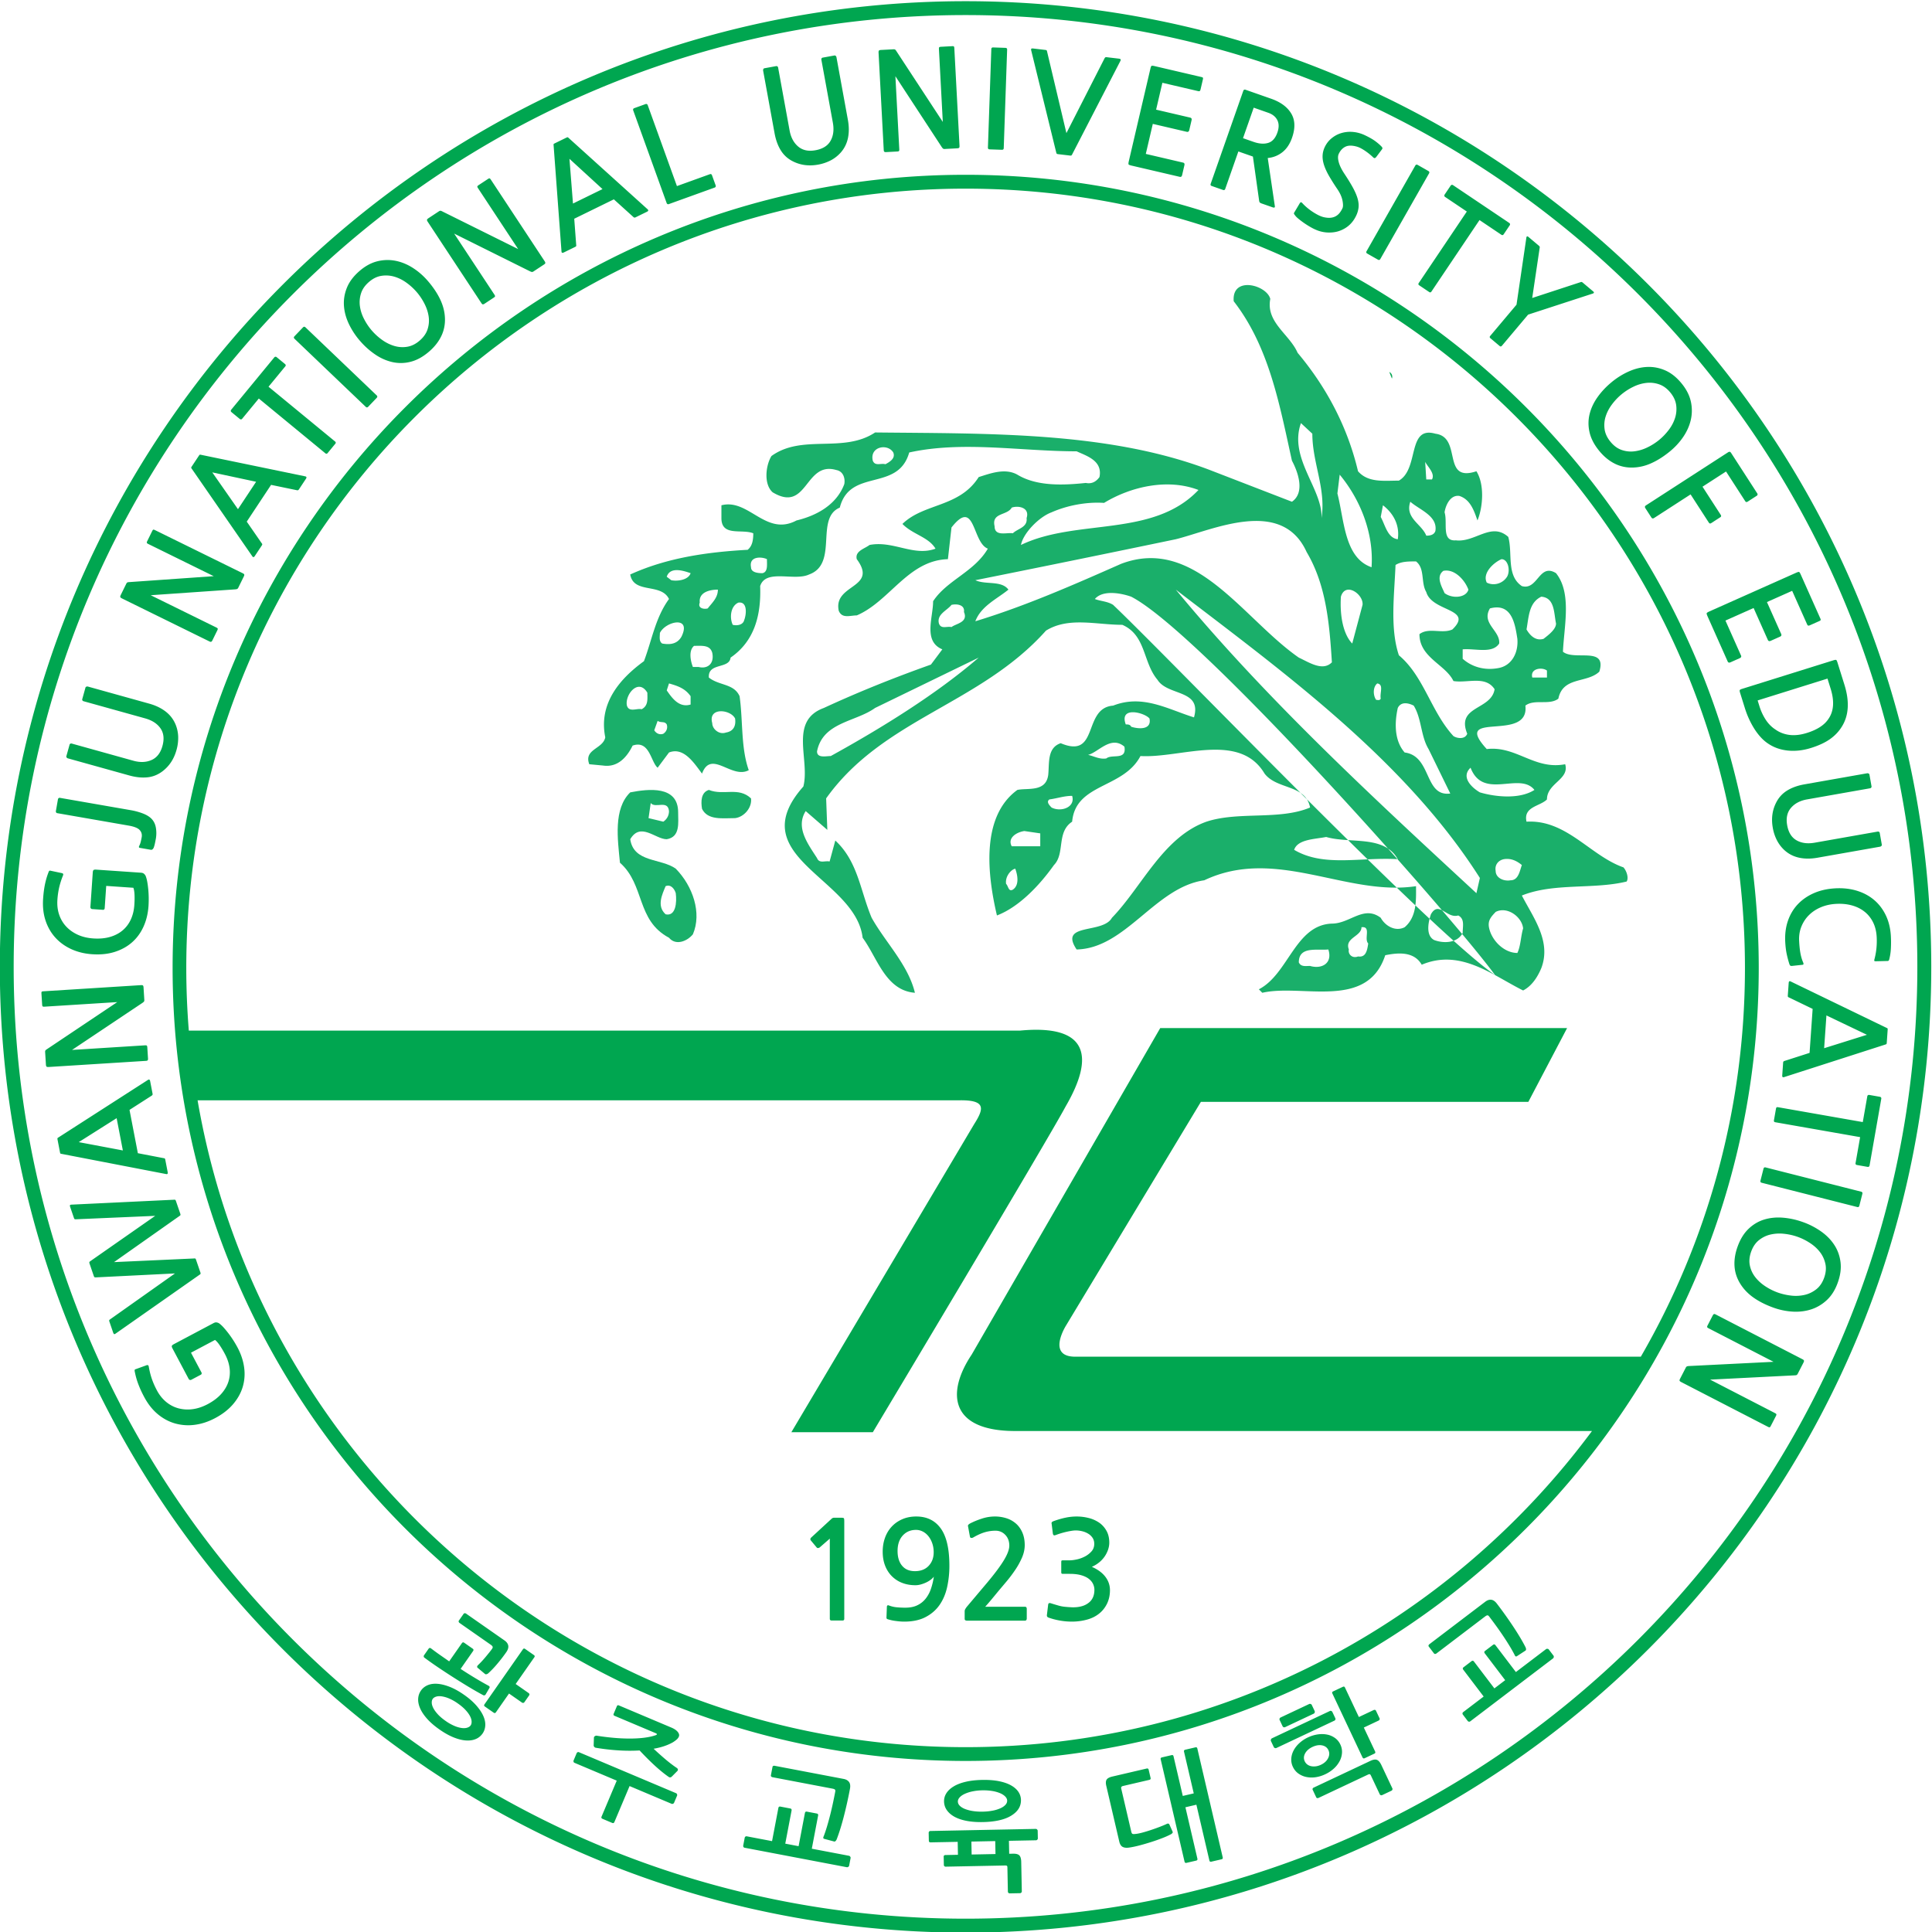 <svg xmlns="http://www.w3.org/2000/svg" xml:space="preserve" width="450" height="450" viewBox="0 0 450 450"><defs><clipPath id="a" clipPathUnits="userSpaceOnUse"><path d="M0 841.89h595.28V0H0Z"/></clipPath></defs><g clip-path="url(#a)" style="stroke-width:1.021" transform="matrix(1.208 0 0 -1.41 -134.655 906.141)"><g style="stroke-width:1.021"><path d="M0 0c.471-.204.682-.676.504-1.091M-55.924-205.09c-.66-.462-1.455-.801-2.385-1.017-.931-.215-1.9-.325-2.908-.325-.748 0-1.5.057-2.258.168-.755.112-1.455.266-2.097.459-.176.043-.297.1-.366.167-.07.068-.097.168-.08.302l.237 1.676c.015.134.068.223.156.267.086.045.252.031.494-.044.453-.12.904-.235 1.358-.346a7.807 7.807 0 0 1 1.382-.212c.364-.03.739-.053 1.121-.067.383-.016.76-.004 1.135.033.373.037.731.104 1.069.201.339.098.656.234.953.414.834.491 1.252 1.236 1.252 2.234 0 .343-.092.674-.274.994-.183.321-.467.604-.847.85-.383.245-.875.439-1.475.58-.6.142-1.316.213-2.152.213h-1.303c-.141 0-.231.019-.276.056-.042.037-.064.115-.064.235v1.653c0 .134.022.216.064.245.045.03.135.045.276.045h1.25c.383 0 .844.048 1.383.145.539.098 1.06.258 1.566.48a4.47 4.47 0 0 1 1.291.85c.356.342.533.76.533 1.252 0 .387-.113.722-.338 1.005a2.543 2.543 0 0 1-.875.692c-.355.18-.742.31-1.16.392a6.106 6.106 0 0 1-1.174.123c-.244 0-.525-.023-.847-.067a18.086 18.086 0 0 1-2.959-.67c-.209-.076-.358-.094-.444-.057-.087.037-.148.123-.183.258l-.235 1.631a.246.246 0 0 0 .026.246c.053.074.174.14.365.2.766.238 1.514.425 2.242.559.733.134 1.463.202 2.192.202.783 0 1.552-.083 2.308-.246a6.778 6.778 0 0 0 2.008-.76 4.29 4.29 0 0 0 1.422-1.341c.365-.552.549-1.207.549-1.967 0-.401-.084-.804-.248-1.206a4.483 4.483 0 0 0-.692-1.141 5.05 5.05 0 0 0-1.068-.959 6.246 6.246 0 0 0-1.357-.694c1.148-.431 2.017-.979 2.607-1.641.592-.664.889-1.405.889-2.224 0-.79-.18-1.513-.535-2.167a4.88 4.88 0 0 0-1.528-1.676m-25.455-1.185c-.331 0-.496.096-.496.289v1.267c0 .119.039.239.117.357.079.118.17.237.274.355l3.964 4.026c1.444 1.475 2.513 2.706 3.209 3.69.695.984 1.043 1.789 1.043 2.414 0 .717-.257 1.307-.769 1.769-.514.462-1.143.693-1.892.693a8.385 8.385 0 0 1-2.073-.257c-.67-.172-1.395-.451-2.178-.838a.766.766 0 0 0-.418-.1c-.138.006-.225.078-.26.212l-.365 1.698c-.035.074-.026.149.026.223.052.075.166.157.339.247.661.296 1.417.566 2.269.804a9.252 9.252 0 0 0 2.504.358 8.44 8.44 0 0 0 2.31-.302 5.386 5.386 0 0 0 1.824-.893 4.192 4.192 0 0 0 1.213-1.484c.297-.596.443-1.28.443-2.054 0-.67-.174-1.352-.519-2.046a12.11 12.11 0 0 0-1.307-2.034 23.13 23.13 0 0 0-1.668-1.9 482.072 482.072 0 0 0-1.617-1.644 190.38 190.38 0 0 0-1.214-1.262c-.425-.44-.856-.869-1.29-1.287h7.642c.243 0 .366-.119.366-.356v-1.565c0-.252-.123-.38-.366-.38zm-9.886 14.994c-1.043 0-1.895-.313-2.556-.938-.661-.627-.991-1.475-.991-2.549 0-1.027.291-1.838.874-2.435.582-.596 1.404-.893 2.465-.893 1.13 0 2.017.293 2.66.883.644.587.965 1.336.965 2.245 0 .506-.087.984-.261 1.431a3.758 3.758 0 0 1-.717 1.172 3.342 3.342 0 0 1-1.082.793 3.194 3.194 0 0 1-1.357.291m-2.269-15.151c-.504 0-1.065.038-1.682.113a9.616 9.616 0 0 0-1.526.29c-.157.045-.226.142-.209.291l.078 1.787c.035.209.174.268.418.18a6.238 6.238 0 0 1 1.448-.291 19.298 19.298 0 0 1 1.682-.068c.904 0 1.674.13 2.308.392.635.259 1.17.621 1.604 1.084a5.172 5.172 0 0 1 1.031 1.631c.251.625.439 1.295.561 2.01a2.947 2.947 0 0 0-.639-.524 5.12 5.12 0 0 0-.888-.447 7.106 7.106 0 0 0-1.004-.313 4.427 4.427 0 0 0-1.017-.123c-.939 0-1.796.131-2.569.391a5.838 5.838 0 0 0-1.996 1.117 4.99 4.99 0 0 0-1.291 1.744c-.304.677-.456 1.439-.456 2.289 0 .818.147 1.583.443 2.291a5.234 5.234 0 0 0 1.292 1.844c.564.52 1.247.93 2.048 1.228.799.298 1.695.448 2.686.448 2.051 0 3.629-.661 4.733-1.979 1.104-1.318 1.657-3.37 1.657-6.156a14 14 0 0 0-.443-3.564c-.297-1.124-.788-2.104-1.474-2.938-.687-.834-1.587-1.497-2.7-1.988-1.113-.493-2.478-.739-4.095-.739m-13.98.18c-.244 0-.365.097-.365.291v13.238l-1.931-1.44a.656.656 0 0 0-.299-.112c-.113-.015-.205.007-.274.066l-1.174 1.207a.268.268 0 0 0-.065.213c.008.082.056.16.143.234l3.991 3.151a.59.59 0 0 0 .183.09.697.697 0 0 0 .208.044h1.382c.296 0 .474-.027.535-.078.061-.052.091-.228.091-.525v-16.088c0-.194-.113-.291-.339-.291zm121.828-7.719 1.543 1.006c.172.112.33.09.473-.07l3.93-4.428 2.082 1.358-3.93 4.427c-.142.159-.127.295.047.408l1.543 1.005c.174.114.332.091.473-.069l3.931-4.428 5.821 3.791c.06.041.15.057.265.048.113-.009.195-.039.242-.093l.934-1.05c.047-.054.061-.129.039-.227-.021-.098-.062-.166-.125-.206l-15.971-10.405a.347.347 0 0 0-.275-.054.39.39 0 0 0-.215.111l-.933 1.051a.274.274 0 0 0-.075.216c.008.08.055.148.143.205l3.939 2.567-3.929 4.428c-.143.159-.125.296.048.409m6.434 10.502a69.81 69.81 0 0 0 3.33-4.014c.947-1.244 1.684-2.315 2.207-3.214a.772.772 0 0 0 .084-.31c.006-.104-.045-.184-.154-.238l-1.61-.898c-.109-.054-.195-.06-.261-.019a.493.493 0 0 0-.174.213c-.264.449-.594.953-.994 1.515-.399.56-.822 1.125-1.272 1.698-.449.57-.904 1.129-1.367 1.673a113.02 113.02 0 0 1-1.275 1.469c-.133.149-.254.215-.369.199-.114-.015-.256-.079-.43-.192l-9.389-6.116a.453.453 0 0 0-.236-.067c-.096-.002-.166.023-.213.076l-1.018 1.146c-.056.065-.07.132-.035.204.033.073.08.129.143.17l10.785 7.026c.396.257.783.367 1.16.328.377-.039.74-.256 1.088-.649m-22.625-19.148a.34.34 0 0 0-.184-.162l-2.851-1.153 2.172-3.945c.092-.169.047-.291-.137-.364L-4.758-229c-.181-.074-.324-.021-.424.16l-5.795 10.534c-.086.158-.039.273.145.347l1.881.759c.183.074.318.032.404-.124l2.68-4.869 2.851 1.151c.084.034.17.043.258.026.086-.016.145-.054.178-.115l.707-1.285c.033-.061.033-.128-.004-.201m2.471-11.578a.317.317 0 0 0-.178-.172l-1.797-.725a.382.382 0 0 0-.265-.009c-.094.03-.157.074-.19.134l-1.713 3.113c-.072.133-.15.206-.234.215-.084.012-.196-.011-.336-.069l-9.551-3.856a.412.412 0 0 0-.236-.018c-.086.017-.147.056-.18.115l-.687 1.25a.195.195 0 0 0 .002.21.318.318 0 0 0 .166.145l10.964 4.427c.536.216.959.269 1.27.159.31-.111.592-.396.844-.854l2.121-3.856c.033-.059.033-.129 0-.209m-15.414 7.06c-.662-.268-1.133-.625-1.414-1.069-.28-.445-.305-.879-.073-1.301.12-.218.286-.393.498-.529.213-.136.457-.228.735-.278.277-.051.578-.059.904-.024.324.035.649.119.973.25.662.267 1.127.633 1.398 1.096.27.463.289.906.057 1.328-.233.422-.635.683-1.207.785-.572.1-1.196.014-1.871-.258m-.868 1.574a7.506 7.506 0 0 0 1.92.499 6.088 6.088 0 0 0 1.803-.036 4.273 4.273 0 0 0 1.494-.558c.444-.272.787-.63 1.032-1.076a2.45 2.45 0 0 0 .318-1.376 3.02 3.02 0 0 0-.451-1.366 4.66 4.66 0 0 0-1.108-1.221 6.711 6.711 0 0 0-1.683-.956 7.23 7.23 0 0 0-1.899-.491 5.93 5.93 0 0 0-1.785.054 4.393 4.393 0 0 0-1.506.575c-.443.278-.789.64-1.035 1.087a2.386 2.386 0 0 0-.312 1.365c.035.465.185.913.449 1.344.262.43.629.833 1.103 1.209a6.68 6.68 0 0 0 1.66.947m1.309 4.123c-.027-.091-.098-.162-.209-.207l-5.516-2.226a.46.46 0 0 0-.24-.008.316.316 0 0 0-.236.17l-.566 1.031a.226.226 0 0 0 .005.246.395.395 0 0 0 .161.155l5.515 2.226a.45.45 0 0 0 .303.012c.103-.032.176-.084.215-.156l.549-.996a.316.316 0 0 0 .019-.247m3.981-1.18a.312.312 0 0 0-.178-.171l-11.197-4.522a.412.412 0 0 0-.284-.003c-.103.032-.175.084-.214.156l-.559 1.014c-.031.06-.027.139.012.238a.352.352 0 0 0 .189.197l11.178 4.513a.368.368 0 0 0 .271-.001.357.357 0 0 0 .203-.16l.569-1.033a.254.254 0 0 0 .01-.228m-29.186-5.29c-.045.168.039.274.25.316l1.957.391c.195.039.318-.026.363-.194l4.897-17.988c.045-.168-.031-.272-.227-.311l-1.98-.396c-.197-.039-.319.026-.365.194l-2.508 9.218-2.116-.423 2.307-8.477c.049-.182-.023-.293-.221-.332l-1.865-.371c-.213-.043-.344.026-.392.209l-4.598 16.895c-.047.169.035.275.248.318l1.865.372c.198.04.321-.026.365-.195l1.784-6.547 2.115.422zm-2.238-13.453a1.275 1.275 0 0 0-.219-.167 16.647 16.647 0 0 0-1.703-.659 40.27 40.27 0 0 0-2.106-.636 51.41 51.41 0 0 0-2.211-.556c-.738-.168-1.4-.289-1.988-.365-.553-.083-.996-.055-1.33.084-.334.139-.56.435-.685.89l-2.508 9.217c-.123.455-.1.795.07 1.022.17.224.543.395 1.119.51l6.598 1.318c.211.043.344-.027.392-.209l.366-1.345c.047-.169-.037-.274-.248-.317l-5.075-1.012c-.287-.059-.402-.197-.341-.418l1.935-7.113c.057-.208.135-.333.235-.375.099-.041.296-.047.591-.015.328.025.75.095 1.262.21.512.116 1.053.256 1.625.418a46.16 46.16 0 0 1 1.684.511c.55.179 1.027.348 1.431.512.1.046.198.067.297.059.098-.008.176-.06.235-.159l.595-1.134c.063-.111.055-.202-.021-.271m-38.709-3.544 4.6.078-.049 2.14-4.6-.079zm2.067 10.602a11.818 11.818 0 0 1-1.89-.172 7.902 7.902 0 0 1-1.496-.406c-.424-.168-.754-.363-.991-.588-.236-.223-.352-.455-.347-.695.008-.254.132-.486.38-.694.246-.21.584-.387 1.016-.534a8.341 8.341 0 0 1 1.516-.335 12.955 12.955 0 0 1 1.893-.097c.67.012 1.297.065 1.878.162a7.629 7.629 0 0 1 1.497.387c.418.16.744.348.981.566.236.218.351.453.345.707-.006.24-.131.468-.379.684-.246.214-.581.4-1.005.552a7.613 7.613 0 0 1-1.514.356c-.588.083-1.215.119-1.884.107m7.443-1.594c.025-1.054-.598-1.915-1.868-2.583-1.268-.67-3.087-1.024-5.453-1.065-1.184-.019-2.238.046-3.158.197-.923.151-1.703.378-2.341.68-.638.303-1.129.668-1.474 1.097a2.295 2.295 0 0 0-.536 1.422c-.011.506.145.972.471 1.399.325.425.799.797 1.422 1.114.624.318 1.392.568 2.308.75.914.183 1.962.283 3.147.304 1.181.02 2.234-.046 3.158-.196.921-.152 1.702-.375 2.339-.671.639-.297 1.125-.652 1.463-1.066.336-.415.51-.876.522-1.382m.064-15.3a.345.345 0 0 0-.221-.094l-2.009-.034a.361.361 0 0 0-.246.086c-.072.059-.109.122-.11.188l-.094 4.022c-.003.133-.035.219-.099.258-.063.039-.181.057-.351.054l-11.466-.195a.362.362 0 0 0-.225.076c-.071.052-.108.111-.109.178l-.033 1.421a.193.193 0 0 0 .101.181.438.438 0 0 0 .22.064l2.429.042-.05 2.139-5.23-.087c-.218-.004-.33.093-.334.294l-.03 1.281a.282.282 0 0 0 .089.212c.06.059.138.091.231.093l20.342.346a.353.353 0 0 0 .234-.096c.08-.065.121-.131.121-.198l.031-1.28c.002-.08-.037-.15-.113-.213a.38.38 0 0 0-.23-.094l-5.232-.089.05-2.14.746.012c.592.01 1-.085 1.223-.289.222-.203.34-.558.351-1.064l.114-4.882c.002-.067-.032-.132-.1-.192m-33.037 17.135a60.8 60.8 0 0 0-1.258-4.807c-.446-1.435-.884-2.619-1.313-3.555a.928.928 0 0 0-.212-.26.323.323 0 0 0-.311-.061l-1.856.425c-.119.033-.183.084-.192.153a.438.438 0 0 0 .069.253c.214.469.431 1.017.65 1.646.22.629.428 1.279.624 1.946.195.668.374 1.332.537 1.99.162.659.303 1.258.422 1.795.041.183.017.306-.072.369-.09.062-.242.11-.456.145l-11.587 1.89a.413.413 0 0 0-.214.106c-.066.058-.092.12-.078.186l.315 1.415c.017.079.068.131.154.158a.499.499 0 0 0 .242.022l13.309-2.17c.49-.08.843-.254 1.061-.52.218-.266.274-.642.166-1.126m-13.419-2.925 1.905-.312c.214-.034.3-.15.256-.347l-1.215-5.463 2.571-.42 1.214 5.465c.044.196.172.277.387.242l1.904-.311c.214-.034.299-.15.256-.346l-1.215-5.466 7.182-1.17a.391.391 0 0 0 .22-.138c.069-.079.096-.152.082-.218l-.288-1.297c-.015-.066-.072-.125-.17-.175a.425.425 0 0 0-.263-.061l-19.71 3.216c-.108.017-.184.063-.231.14a.276.276 0 0 0-.048.211l.288 1.296c.018.08.063.143.138.192.074.05.165.065.272.048l4.864-.793 1.215 5.465c.044.196.173.277.386.242m-35.566 9.714a.528.528 0 0 0-.327.16c-.076.086-.11.17-.102.255l.05 1.285c.007.084.068.155.182.216a.64.64 0 0 0 .298.087 52.39 52.39 0 0 1 3.297-.355 40.546 40.546 0 0 1 3.108-.125c.98 0 1.884.043 2.712.127.827.085 1.545.213 2.154.384.212.053.342.111.39.174.047.062-.051.137-.295.225l-7.876 2.848c-.187.068-.24.181-.162.341l.618 1.254c.073.147.202.188.389.12l10.114-3.658c.559-.202.97-.441 1.231-.715.261-.277.332-.537.211-.784-.097-.196-.267-.377-.509-.544a6.484 6.484 0 0 0-.635-.388c-1.024-.499-2.264-.855-3.72-1.066a58.505 58.505 0 0 1 2.199-1.685c.392-.287.785-.56 1.182-.819.396-.259.773-.49 1.13-.691a.406.406 0 0 0 .169-.224c.024-.088-.01-.173-.101-.256l-1.062-.919c-.198-.161-.395-.184-.591-.069-.395.23-.827.509-1.299.839-.471.329-.954.688-1.447 1.076-.493.389-.986.795-1.478 1.219-.493.424-.96.84-1.402 1.245a39.231 39.231 0 0 0-4.236.023 48.184 48.184 0 0 0-4.192.42m14.867-9.243a.38.38 0 0 0-.261-.015l-8.112 2.933-2.925-5.935c-.085-.172-.228-.222-.428-.151l-1.872.678c-.202.072-.26.195-.175.367l2.925 5.937-8.156 2.948a.262.262 0 0 0-.17.171.277.277 0 0 0 .005.216l.59 1.197a.328.328 0 0 0 .182.162c.084.035.17.037.256.006l18.743-6.777a.307.307 0 0 0 .17-.17c.041-.088.048-.162.017-.223l-.591-1.199c-.03-.062-.096-.109-.198-.145m-28.875 16.661a.368.368 0 0 0-.236.043l-2.508 1.5-2.528-3.101c-.116-.142-.257-.163-.423-.065l-1.704 1.02c-.166.099-.191.22-.075.362l7.408 9.089c.116.144.257.164.423.066l1.704-1.02c.166-.1.191-.221.075-.363l-3.597-4.413 2.509-1.501a.306.306 0 0 0 .135-.166c.026-.073.017-.137-.028-.192l-.949-1.164a.287.287 0 0 0-.206-.095m-3.286 8.359a26.804 26.804 0 0 0-1.684-1.873 17.961 17.961 0 0 0-1.773-1.6.886.886 0 0 0-.337-.152c-.129-.029-.233-.011-.313.054l-1.4 1.007c-.157.111-.132.259.075.444a17.048 17.048 0 0 1 1.499 1.385c.245.252.474.493.689.722.216.23.386.421.511.573.125.154.16.28.106.376-.054.097-.17.2-.348.306l-6.033 3.609a.359.359 0 0 0-.145.172c-.033.077-.027.141.018.197l.923 1.131a.27.27 0 0 0 .223.099.449.449 0 0 0 .238-.057l7.431-4.444c.408-.245.646-.529.714-.854.067-.326-.064-.691-.394-1.095m-9.336-8.449a9.496 9.496 0 0 1-1.706.826 6.594 6.594 0 0 1-1.414.344c-.417.046-.774.029-1.07-.055-.296-.083-.511-.207-.645-.371-.133-.164-.195-.379-.184-.647.01-.265.113-.558.308-.88.195-.319.483-.659.865-1.017.382-.359.88-.722 1.493-1.088a9.616 9.616 0 0 1 1.715-.831 6.252 6.252 0 0 1 1.414-.345c.412-.043.765-.022 1.061.061.295.083.51.207.644.372.134.163.195.379.185.644-.011.268-.11.559-.299.875-.189.317-.477.656-.865 1.018-.389.363-.889.727-1.502 1.094m-5.175 9.099a50.34 50.34 0 0 1 1.716-1.076c.587-.349 1.187-.709 1.8-1.076l2.447 3.002c.125.154.276.178.455.07l1.628-.973c.178-.108.206-.238.081-.39l-2.407-2.954a86.304 86.304 0 0 1 2.75-1.486c.907-.47 1.782-.9 2.624-1.289a.46.46 0 0 0 .188-.136c.051-.065.053-.139.003-.223l-.72-1.058a.342.342 0 0 0-.224-.17.438.438 0 0 0-.246.013c-.953.439-1.936.922-2.951 1.447a144.738 144.738 0 0 0-5.877 3.223 66.024 66.024 0 0 0-2.524 1.534.254.254 0 0 0-.132.189.273.273 0 0 0 .064.218l.856 1.049c.133.164.29.194.469.086m9.949-14.078a2.956 2.956 0 0 0-1.306-.903c-.541-.196-1.17-.277-1.888-.236-.719.039-1.508.206-2.369.501-.861.295-1.77.73-2.727 1.302-.958.573-1.748 1.155-2.368 1.745-.62.591-1.075 1.168-1.365 1.732-.291.564-.421 1.097-.391 1.6.03.503.21.957.54 1.362.321.393.751.688 1.292.886.541.197 1.167.274 1.881.229.714-.044 1.504-.212 2.369-.501.865-.29 1.777-.722 2.735-1.295.957-.572 1.744-1.156 2.36-1.752.615-.597 1.071-1.174 1.365-1.732.295-.56.427-1.09.398-1.593a2.302 2.302 0 0 0-.526-1.345m231.999 60.441a.505.505 0 0 0 .213.208c.08.032.221.054.422.064l16.285.697-12.529 5.539c-.155.068-.242.133-.266.193-.021.059.006.156.086.288l.994 1.649a.46.46 0 0 0 .213.207c.078.033.193.015.348-.054l16.713-7.388c.185-.081.289-.16.31-.238.022-.077-.01-.188-.098-.333l-1.099-1.828a.536.536 0 0 0-.203-.211c-.071-.037-.213-.057-.432-.062l-16.262-.706 12.506-5.528c.155-.069.242-.133.266-.194.021-.059-.006-.156-.086-.289l-.992-1.647c-.08-.132-.153-.205-.219-.218-.068-.012-.178.016-.332.084l-16.713 7.388c-.185.082-.291.158-.316.228-.026.071.004.179.091.323zm26.678 14.85c.34.813.422 1.575.246 2.285a4.5 4.5 0 0 1-1.024 1.928c-.507.574-1.146 1.078-1.918 1.512-.769.434-1.572.778-2.406 1.034-.836.255-1.711.425-2.627.507a9.034 9.034 0 0 1-2.615-.125 5.947 5.947 0 0 1-2.23-.93c-.661-.454-1.161-1.088-1.5-1.902-.338-.814-.422-1.576-.247-2.285.174-.71.522-1.35 1.042-1.921.517-.57 1.162-1.072 1.933-1.506a12.08 12.08 0 0 1 2.406-1.033c.821-.252 1.682-.42 2.588-.508a8.86 8.86 0 0 1 2.596.118 6.178 6.178 0 0 1 2.244.927c.668.452 1.172 1.085 1.512 1.899m-16.154-1.01c-.67.917-1.045 1.89-1.124 2.918-.078 1.029.114 2.098.577 3.206.513 1.234 1.214 2.217 2.103 2.95a7.802 7.802 0 0 0 3.012 1.546c1.121.297 2.324.403 3.609.318a17.097 17.097 0 0 0 3.893-.729 15.353 15.353 0 0 0 3.496-1.545c1.055-.639 1.902-1.381 2.547-2.227A6.075 6.075 0 0 0 87-147.042c.156-1.043-.021-2.176-.531-3.396-.496-1.192-1.196-2.149-2.096-2.87a8.43 8.43 0 0 0-3.043-1.548c-1.127-.311-2.332-.433-3.615-.365a15.243 15.243 0 0 0-3.83.711c-1.436.455-2.67 1-3.709 1.634-1.037.634-1.865 1.378-2.488 2.233m3.878 17.056.584 1.971c.057.188.194.258.413.21l18.404-4.004c.219-.048.301-.166.246-.353l-.584-1.971c-.057-.187-.193-.258-.412-.21l-18.404 4.005c-.219.047-.301.165-.247.352m19.215 7.187-16.365 2.461c-.205.031-.289.135-.254.311l.401 1.959c.037.175.158.248.363.217l16.365-2.461.875 4.269a.256.256 0 0 0 .129.174.377.377 0 0 0 .26.04l2.054-.309a.32.32 0 0 0 .204-.11.23.23 0 0 0 .05-.201L92.6-131.097a.264.264 0 0 0-.129-.174.348.348 0 0 0-.235-.044l-2.054.309c-.223.033-.317.138-.282.314zm-6.498 20.106-.441-5.416 8.248 2.216zm-8.353-7.855a.45.45 0 0 0 .058.22c.03.043.106.084.231.121l4.814 1.325.592 7.266-4.551 1.885c-.119.038-.191.079-.213.125a.466.466 0 0 0-.021.226l.168 2.05c.021.268.15.35.385.246l18.439-7.644c.135-.052.215-.091.238-.115.024-.023.032-.109.018-.259l-.168-2.073c-.012-.133-.031-.214-.061-.242-.027-.028-.113-.061-.255-.097l-19.499-5.374c-.25-.059-.363.037-.341.289zm1.207 16.351a14.89 14.89 0 0 0-.485 1.545c-.158.604-.261 1.308-.31 2.111-.076 1.265.097 2.425.521 3.48a7.326 7.326 0 0 0 1.91 2.736c.852.769 1.889 1.382 3.116 1.839 1.226.457 2.603.719 4.131.787 1.511.067 2.904-.069 4.177-.408 1.276-.339 2.381-.853 3.319-1.542a7.816 7.816 0 0 0 2.244-2.553c.556-1.012.875-2.157.951-3.437.041-.669.041-1.326.002-1.969a7.692 7.692 0 0 0-.299-1.759c-.043-.164-.101-.264-.178-.298-.076-.033-.203-.046-.377-.039l-1.929-.041c-.278-.012-.42.02-.424.094-.004.075.021.202.082.384.332 1.133.461 2.302.389 3.507-.057.923-.288 1.736-.696 2.442a5.35 5.35 0 0 1-1.648 1.761c-.69.47-1.498.814-2.426 1.034-.928.221-1.937.306-3.031.258-1.078-.048-2.063-.234-2.957-.557-.897-.322-1.662-.755-2.299-1.298a5.564 5.564 0 0 1-1.465-1.9c-.34-.723-.484-1.516-.432-2.379.047-.774.125-1.431.237-1.97.111-.54.275-1.035.494-1.488.1-.189.131-.316.101-.376-.031-.061-.107-.095-.228-.1l-1.846-.17c-.189-.024-.328-.019-.418.014-.09.034-.164.131-.226.292m-.889 18.756a6.078 6.078 0 0 0-1.49 1.646 6.5 6.5 0 0 0-.82 2.112c-.315 1.526-.088 2.921.675 4.186.498.831 1.207 1.487 2.123 1.966.918.479 2.018.815 3.303 1.009l12.098 1.829c.086.012.176 0 .273-.039.096-.038.151-.094.166-.167l.404-1.959c.016-.073-.007-.141-.064-.203a.365.365 0 0 0-.215-.111l-12.15-1.836c-1.336-.202-2.371-.668-3.102-1.399-.732-.731-.978-1.683-.736-2.857.248-1.203.851-2.038 1.814-2.506.961-.467 2.125-.597 3.496-.39l12.151 1.836a.393.393 0 0 0 .246-.042c.078-.041.127-.098.141-.172l.404-1.958c.015-.073-.016-.142-.09-.207a.488.488 0 0 0-.24-.116l-12.1-1.828c-1.267-.191-2.433-.19-3.496.005-1.064.195-1.996.595-2.791 1.201m8.484 21.804c.979 1.261 1.1 2.902.362 4.921l-.606 1.663-13.468-3.607.349-.96a8.398 8.398 0 0 1 1.211-2.228 6.012 6.012 0 0 1 1.858-1.61c.796-.488 1.703-.787 2.718-.898 1.016-.11 2.137-.001 3.365.328.997.266 1.846.595 2.549.987.705.392 1.26.86 1.662 1.404m-11.683-4.158a7.5 7.5 0 0 0-1.42 1.047c-.441.413-.852.872-1.229 1.38a13.654 13.654 0 0 0-1.81 3.354l-.949 2.602c-.088.242-.11.397-.061.464.049.068.197.135.445.201l17.551 4.701c.317.084.512.11.588.075.076-.033.164-.186.262-.456l1.324-3.626c1.012-2.772.852-5.078-.482-6.918-.579-.81-1.342-1.503-2.289-2.076-.948-.574-2.168-1.061-3.663-1.461-1.543-.413-3.031-.558-4.459-.433-1.431.124-2.699.506-3.808 1.146m-11.68 21.02c-.142.272-.199.446-.172.522.028.075.217.18.565.313l16.652 6.36c.318.121.516.169.598.142.08-.026.187-.169.322-.427l3.77-7.245c.078-.15.095-.248.054-.297-.041-.049-.133-.1-.275-.155l-1.764-.673c-.158-.061-.277-.081-.353-.062-.077.02-.147.09-.211.213l-2.879 5.531-4.86-1.856 2.741-5.265c.107-.204.033-.355-.223-.452l-1.785-.683c-.272-.103-.459-.052-.565.152l-2.74 5.265-5.431-2.074 3.005-5.776c.098-.19.014-.337-.255-.44l-1.788-.683c-.254-.097-.431-.05-.531.14zm3.557 23.934-4.535-2.512 3.513-4.653c.121-.163.096-.293-.08-.39l-1.773-.982c-.176-.098-.324-.064-.447.098l-3.512 4.653-7.031-3.895c-.219-.121-.395-.094-.528.081l-1.16 1.539c-.143.188-.103.342.115.463l15.793 8.748c.16.089.285.123.375.101a.449.449 0 0 0 .246-.183l5.055-6.699a.228.228 0 0 0 .045-.201.266.266 0 0 0-.137-.169l-1.752-.971c-.205-.113-.363-.095-.478.055zM54.191-3.4c-.64.667-1.361 1.119-2.162 1.355-.8.237-1.619.316-2.457.237a8.596 8.596 0 0 1-2.498-.632 11.59 11.59 0 0 1-2.273-1.239 10.454 10.454 0 0 1-1.858-1.67c-.554-.631-.961-1.293-1.218-1.986a4.097 4.097 0 0 1-.213-2.117c.115-.719.492-1.412 1.134-2.079.641-.668 1.36-1.12 2.163-1.356a6.26 6.26 0 0 1 2.457-.221 8.957 8.957 0 0 1 2.502.648 11.71 11.71 0 0 1 2.271 1.238c.672.473 1.283 1.02 1.836 1.641.553.62.957 1.277 1.217 1.97a4.21 4.21 0 0 1 .224 2.124c-.111.724-.486 1.42-1.125 2.087m-7.287-12.393c-1.261-.021-2.429.203-3.5.674-1.07.471-2.041 1.16-2.914 2.069-.972 1.013-1.597 2.033-1.875 3.062-.277 1.029-.277 2.031 0 3.009.278.977.789 1.915 1.535 2.816.745.901 1.655 1.729 2.729 2.487A14.979 14.979 0 0 0 46.223.1c1.181.446 2.361.689 3.539.728a8.913 8.913 0 0 0 3.455-.575c1.125-.422 2.17-1.134 3.129-2.135.939-.978 1.537-1.983 1.799-3.016a5.94 5.94 0 0 0-.014-3.031c-.268-.988-.764-1.936-1.49-2.844-.729-.907-1.621-1.724-2.68-2.451-1.193-.821-2.373-1.45-3.541-1.886a10.433 10.433 0 0 0-3.516-.683M21.711 4.325c-.135-.138-.281-.148-.441-.033l-1.776 1.281c-.16.115-.172.241-.037.378l5.072 5.162 1.903 11.099c.052.215.185.246.398.093l2.016-1.454c.133-.096.185-.192.158-.289l-1.447-8.343 9.371 2.63c.105.04.226.011.359-.084l2.016-1.454c.213-.153.199-.271-.039-.352L26.766 9.47Zm-4.318 20.767-9.27-11.814c-.115-.148-.26-.172-.434-.072l-1.925 1.109c-.174.1-.203.224-.086.373L14.947 26.5l-4.201 2.418a.267.267 0 0 0-.133.171c-.015.073.004.146.063.221l1.164 1.483a.349.349 0 0 0 .435.073l10.868-6.258a.264.264 0 0 0 .132-.171.232.232 0 0 0-.048-.201l-1.165-1.483c-.125-.162-.275-.191-.449-.092ZM-2.191 18.55l-2.063 1.006c-.197.096-.238.228-.127.396L5.01 34.091c.111.168.265.204.463.109l2.062-1.006c.195-.095.238-.228.127-.396l-9.391-14.139c-.111-.168-.265-.204-.462-.109m-7.264 4.803c-.617-.211-1.316-.319-2.098-.323a7.348 7.348 0 0 0-2.277.344 9.79 9.79 0 0 0-1.262.512 17.141 17.141 0 0 0-2.338 1.357c-.312.217-.529.391-.648.523-.184.19-.285.318-.307.384-.021.066.026.167.137.302l.992 1.427c.076.101.152.153.231.155.078.001.183-.067.32-.205a8.98 8.98 0 0 1 .672-.558 11.695 11.695 0 0 1 2.256-1.323c.423-.189.828-.32 1.211-.393.507-.091.945-.116 1.314-.076.369.04.693.13.973.272.281.143.521.325.722.548.2.223.375.47.524.74.142.255.142.683.004 1.284-.139.601-.471 1.229-.992 1.886a34.757 34.757 0 0 0-1.6 2.17c-.432.645-.752 1.241-.959 1.787-.207.546-.303 1.063-.283 1.549.019.487.162.973.429 1.457a4.284 4.284 0 0 0 1.291 1.418 5.712 5.712 0 0 0 1.864.863 6.936 6.936 0 0 0 2.217.2 7.575 7.575 0 0 0 2.388-.561c.817-.332 1.465-.649 1.944-.949.476-.302.871-.59 1.181-.864.143-.124.217-.224.223-.3.006-.077-.033-.156-.117-.238l-1.022-1.168c-.113-.135-.221-.216-.32-.24-.1-.025-.223.023-.365.148a10.85 10.85 0 0 1-.672.507c-.25.176-.512.345-.787.506-.278.162-.549.305-.817.43a4.508 4.508 0 0 1-.754.281c-.947.236-1.699.241-2.258.015-.558-.227-.994-.623-1.306-1.189-.186-.336-.19-.793-.006-1.369.18-.577.551-1.226 1.113-1.949.707-.914 1.268-1.701 1.682-2.363.412-.663.701-1.254.865-1.774.164-.52.217-.999.158-1.436a3.744 3.744 0 0 0-.457-1.323c-.656-1.185-1.677-2.006-3.066-2.464m-16.688 20.305-2.064-5.04 2.02-.606c1.083-.325 2.027-.384 2.83-.175.804.208 1.396.777 1.775 1.704.328.802.326 1.485-.004 2.05-.332.565-.916.973-1.752 1.224zm1.588-15.844a1.597 1.597 0 0 0-.369.146.478.478 0 0 0-.16.249l-1.213 7.374-2.807.842-2.527-6.178c-.074-.183-.219-.243-.432-.179l-2.191.658c-.197.059-.258.18-.184.363l6.292 15.372c.027.071.08.122.158.154a.347.347 0 0 0 .24.011l4.973-1.493c1.82-.547 3.109-1.36 3.865-2.44.756-1.079.806-2.42.15-4.023-.42-1.026-1.037-1.816-1.853-2.367-.815-.553-1.756-.874-2.826-.963l1.367-7.941c.051-.235-.088-.304-.416-.206zm-25.119 6.271c-.338.068-.535.134-.59.198-.052.065-.037.257.051.575l4.141 15.211c.078.29.154.455.228.494.073.039.27.026.592-.038l9.018-1.802c.185-.036.289-.084.308-.142.02-.058.012-.151-.023-.282l-.438-1.61c-.039-.146-.092-.238-.156-.279-.064-.041-.174-.046-.326-.015l-6.883 1.375-1.209-4.439 6.553-1.31c.254-.05.349-.192.287-.424l-.443-1.632c-.069-.246-.229-.344-.483-.294L-45.6 40.98l-1.351-4.96 7.189-1.437c.237-.047.321-.194.254-.441l-.443-1.632c-.065-.232-.215-.324-.451-.277zm-11.65 1.671a.757.757 0 0 0-.266-.006l-2.252.229a.68.68 0 0 0-.254.059c-.049.027-.092.103-.127.227l-4.834 16.894c-.019.107-.009.184.034.233.041.048.181.06.423.035l2.229-.226a.787.787 0 0 0 .279-.062c.049-.028.084-.095.104-.202l3.73-13.483 7.356 12.358c.066.098.127.156.181.172a.826.826 0 0 0 .289.005l2.229-.226c.224-.023.353-.063.39-.118.036-.057.03-.135-.019-.235l-9.309-15.458c-.068-.113-.13-.179-.183-.196m-13.367.944-2.373.071c-.225.006-.334.106-.327.299l.654 16.258c.008.193.124.287.35.28l2.372-.069c.226-.007.335-.107.327-.301l-.654-16.258c-.008-.193-.124-.286-.349-.28m-11.019.134a.59.59 0 0 0-.317.053c-.072.041-.164.134-.278.278l-8.927 11.688.749-12.06c.009-.149-.011-.247-.06-.294-.05-.047-.161-.075-.334-.082l-2.163-.099a.586.586 0 0 0-.316.053c-.073.041-.113.136-.123.285l-.998 16.088c-.011.178.017.295.083.351.066.055.195.087.386.095l2.396.11a.694.694 0 0 0 .316-.042c.071-.034.165-.131.279-.29l8.925-11.665-.746 12.038c-.01.149.01.247.059.294.05.047.161.074.335.082l2.162.099c.174.008.283-.01.33-.052.045-.043.074-.139.083-.287l.998-16.088c.011-.179-.012-.295-.069-.35-.058-.055-.182-.087-.373-.096zm-20.052-.582a6.791 6.791 0 0 0-1.913-1.288 9.525 9.525 0 0 0-2.46-.714c-1.779-.277-3.409-.093-4.89.554-.975.423-1.743 1.025-2.308 1.808-.564.783-.963 1.723-1.197 2.823l-2.206 10.353a.34.34 0 0 0 .044.234.26.26 0 0 0 .194.144l2.284.357a.324.324 0 0 0 .237-.054.3.3 0 0 0 .132-.184l2.214-10.397c.244-1.143.794-2.027 1.652-2.649.857-.624 1.97-.828 3.338-.614 1.403.219 2.374.742 2.914 1.568.54.827.685 1.826.435 2.998l-2.214 10.398a.26.26 0 0 0 .048.212.283.283 0 0 0 .199.122l2.284.357a.293.293 0 0 0 .241-.076.38.38 0 0 0 .137-.205l2.205-10.354c.231-1.085.236-2.083.015-2.996-.221-.913-.683-1.712-1.385-2.397m-33.166-8.528a.35.35 0 0 0-.239.008.278.278 0 0 0-.162.153l-6.463 15.343a.224.224 0 0 0 .011.206.287.287 0 0 0 .177.137l2.208.683a.35.35 0 0 0 .239-.009.283.283 0 0 0 .162-.152l5.64-13.389 6.355 1.965c.195.06.332 0 .409-.182l.708-1.682a.225.225 0 0 0-.011-.205.29.29 0 0 0-.177-.138zm-18.471.097 5.693 2.387-6.373 5.003zm12.121-2.256a.693.693 0 0 0-.251-.068c-.059 0-.138.038-.239.111l-3.75 2.906-7.638-3.203.378-4.32c.022-.106.015-.179-.02-.22a.633.633 0 0 0-.217-.128l-2.155-.904c-.282-.117-.429-.063-.442.163l-1.519 17.5c-.014.126-.015.204-.003.235.012.03.095.077.252.143l2.179.913c.14.059.232.085.274.078.043-.007.118-.054.227-.141l15.2-11.762c.185-.155.145-.288-.121-.399zm-19.724-8.955a.569.569 0 0 0-.304-.092c-.087.004-.222.044-.405.12l-14.598 6.219 7.761-10.082c.096-.125.136-.218.121-.28-.014-.061-.094-.134-.24-.215l-1.807-1.022a.578.578 0 0 0-.304-.091c-.087.004-.179.069-.274.193l-10.353 13.45c-.115.149-.16.262-.136.338.025.076.117.16.277.25l2.003 1.132a.676.676 0 0 0 .298.101c.082.001.219-.042.412-.13l14.583-6.201-7.746 10.064c-.096.124-.137.218-.122.28.015.062.095.133.24.216l1.807 1.021c.145.082.25.114.316.098.064-.018.145-.088.241-.212l10.353-13.45c.114-.149.163-.259.146-.332-.017-.072-.106-.154-.266-.244zm-31.743-1.751c-.762-.566-1.27-1.195-1.524-1.887a4.138 4.138 0 0 1-.211-2.11c.114-.715.382-1.422.805-2.123a9.727 9.727 0 0 1 1.506-1.913 10.867 10.867 0 0 1 1.999-1.547 8.374 8.374 0 0 1 2.35-.989 6.411 6.411 0 0 1 2.476-.126c.836.118 1.635.46 2.396 1.026.762.567 1.27 1.196 1.524 1.888.254.693.319 1.396.193 2.111-.126.715-.4 1.423-.824 2.125a9.748 9.748 0 0 1-1.506 1.913 11.034 11.034 0 0 1-1.963 1.528 8.16 8.16 0 0 1-2.331.989 6.599 6.599 0 0 1-2.486.134c-.841-.112-1.642-.452-2.404-1.019m14.656-5.908a5.442 5.442 0 0 0-.693-3.014c-.52-.93-1.3-1.781-2.336-2.552-1.156-.859-2.33-1.422-3.523-1.688a8.723 8.723 0 0 0-3.51-.08 10.489 10.489 0 0 0-3.328 1.239 14.471 14.471 0 0 0-2.975 2.271 12.359 12.359 0 0 0-2.162 2.815c-.552.999-.867 2.003-.944 3.012-.077 1.007.116 1.999.578 2.974.463.975 1.265 1.888 2.408 2.738 1.116.829 2.273 1.369 3.47 1.619a9.335 9.335 0 0 0 3.538.07c1.16-.202 2.28-.602 3.358-1.2a12.907 12.907 0 0 0 2.932-2.229c.99-1 1.755-1.994 2.297-2.983.54-.988.837-1.985.89-2.992m-13.153-13.228-1.639-1.47c-.157-.14-.317-.144-.48-.01l-13.728 11.238c-.164.134-.167.271-.011.411l1.64 1.47c.156.14.316.143.479.01l13.729-11.238c.163-.134.167-.271.01-.411m-20.86 1.837 12.83-9.045c.161-.114.175-.239.043-.377l-1.476-1.536c-.132-.138-.279-.15-.44-.037l-12.83 9.045-3.215-3.347a.316.316 0 0 0-.211-.097.368.368 0 0 0-.249.074l-1.612 1.136a.248.248 0 0 0-.113.182.237.237 0 0 0 .07.196l8.321 8.661c.055.058.125.09.211.097a.338.338 0 0 0 .229-.06l1.611-1.136c.175-.123.196-.254.063-.392zm-5.892-20.227 3.499 4.528-8.452 1.55zm11.787 3.312a.551.551 0 0 0-.177-.168c-.051-.025-.141-.028-.271-.008l-4.952.879-4.693-6.074 2.878-3.562c.082-.082.12-.148.113-.198a.514.514 0 0 0-.112-.205l-1.324-1.713c-.173-.224-.332-.241-.478-.051l-11.651 14.432c-.087.103-.134.17-.141.201-.008.031.036.108.132.233l1.34 1.733c.086.111.149.173.19.186.041.012.135.004.279-.024l20.059-3.551c.251-.053.295-.186.132-.397zm-11.719-16.275a.469.469 0 0 0-.208-.211c-.078-.034-.218-.058-.42-.073l-16.265-.967 12.651-5.329c.156-.065.246-.129.27-.188.024-.06-.002-.157-.08-.29l-.955-1.665a.47.47 0 0 0-.208-.211c-.078-.034-.194-.018-.35.048l-16.877 7.109c-.187.079-.292.157-.316.233-.024.076.006.188.091.336l1.059 1.844a.538.538 0 0 0 .196.216c.069.037.213.06.432.068l16.241.976-12.627 5.32c-.157.065-.247.128-.27.188-.024.06.002.157.079.29l.956 1.665c.076.133.147.207.214.221.065.013.177-.013.332-.078l16.876-7.109c.188-.079.295-.154.323-.223.027-.07-.001-.179-.085-.326zm-12.111-22.575a5.108 5.108 0 0 0 .516-2.036 6.26 6.26 0 0 0-.325-2.207c-.485-1.493-1.391-2.669-2.717-3.528a6.248 6.248 0 0 0-2.907-.987c-1.068-.093-2.231.01-3.487.31l-11.835 2.824a.456.456 0 0 0-.226.136c-.067.069-.09.14-.066.213l.623 1.915a.256.256 0 0 0 .159.159.403.403 0 0 0 .251.022l11.885-2.837c1.307-.312 2.474-.273 3.503.115 1.029.389 1.73 1.157 2.103 2.305.383 1.176.259 2.154-.373 2.931-.632.777-1.618 1.325-2.958 1.645l-11.885 2.836a.346.346 0 0 0-.202.13.216.216 0 0 0-.041.206l.623 1.916c.023.072.085.123.186.153.1.03.191.036.275.016l11.834-2.824c1.241-.296 2.291-.729 3.153-1.298.862-.569 1.499-1.274 1.911-2.115m-4.696-15.543c.482-.404.785-.911.908-1.519a4.564 4.564 0 0 0-.002-1.837 20.306 20.306 0 0 0-.177-.767 4.284 4.284 0 0 0-.226-.692c-.145-.281-.338-.403-.578-.367l-1.901.284-.206.03c-.068.011-.116.033-.145.067a.136.136 0 0 0-.029.118.863.863 0 0 0 .096.212c.115.195.208.427.278.696.069.27.122.492.158.668.093.455-.035.848-.382 1.18-.347.331-1.052.576-2.114.735l-13.799 2.059a.29.29 0 0 0-.201.121.264.264 0 0 0-.05.211l.399 1.959a.295.295 0 0 0 .13.185c.073.05.151.068.237.055l13.67-2.039a14.3 14.3 0 0 0 2.264-.52c.704-.226 1.26-.505 1.67-.839m-1.078-9.47c.136-.276.244-.612.326-1.005.082-.393.148-.818.198-1.277a14.869 14.869 0 0 0 .044-2.723c-.099-1.234-.416-2.361-.951-3.382a7.733 7.733 0 0 0-2.194-2.593c-.927-.707-2.042-1.239-3.343-1.595-1.301-.357-2.758-.488-4.372-.393-1.474.086-2.815.367-4.024.84-1.208.475-2.234 1.11-3.077 1.906a7.603 7.603 0 0 0-1.892 2.821c-.418 1.085-.575 2.288-.468 3.611.07.892.191 1.683.359 2.376.169.692.391 1.343.666 1.954.065.16.13.254.193.28a.295.295 0 0 0 .197.01l2.19-.397c.121-.022.204-.064.251-.127.048-.062.03-.173-.052-.332a11.972 11.972 0 0 1-.719-1.951 11.577 11.577 0 0 1-.33-1.997c-.07-.892.042-1.712.34-2.461a5.266 5.266 0 0 1 1.36-1.961c.609-.559 1.352-1.009 2.231-1.352.879-.343 1.874-.547 2.984-.612 1.197-.07 2.271.013 3.222.247.951.236 1.765.599 2.441 1.089a5.287 5.287 0 0 1 1.582 1.8c.379.709.604 1.502.673 2.379.054.669.066 1.25.035 1.745-.03.494-.104.864-.225 1.111l-5.23.307-.294-3.678a.273.273 0 0 0-.108-.207.337.337 0 0 0-.227-.065l-2.082.122a.357.357 0 0 0-.253.116c-.063.071-.093.143-.087.218l.457 5.706c.018.224.073.362.164.417.092.054.267.074.528.058l8.587-.504c.26-.015.456-.072.587-.169.132-.097.236-.208.313-.332m-.24-20.502c.009-.119-.011-.21-.058-.272-.048-.062-.156-.142-.323-.241l-13.555-7.762 14.07.76c.174.008.289-.007.344-.049.055-.042.088-.138.099-.286l.136-1.851c.009-.119-.011-.21-.058-.272-.048-.062-.159-.098-.332-.107l-18.769-1.013c-.209-.011-.344.011-.41.068-.065.056-.104.165-.115.329l-.151 2.052c-.009.119.006.209.045.271.039.062.151.142.335.242l13.529 7.76-14.044-.758c-.173-.009-.288.007-.343.049-.056.041-.089.136-.099.286l-.137 1.85c-.01.149.009.244.058.283.049.041.161.066.334.074l18.769 1.014c.208.01.345-.009.41-.057.064-.049.102-.155.114-.318zm-4.137-24.877-1.199 5.332-7.304-3.959zm5.715 9.431a.477.477 0 0 0 .012-.226c-.017-.048-.08-.104-.189-.168l-4.255-2.339 1.609-7.154 4.965-.819c.126-.009.206-.034.242-.074a.483.483 0 0 0 .088-.213l.454-2.018c.06-.263-.041-.371-.299-.323l-20.112 3.326a1.069 1.069 0 0 0-.266.059c-.03.017-.062.099-.095.246l-.459 2.04c-.03.133-.034.214-.016.248.019.034.093.084.219.15l17.231 9.488c.222.113.362.044.417-.204zm4.409-17.611a.586.586 0 0 0 .129-.221l.803-2.009c.045-.113.064-.194.055-.243-.007-.05-.071-.108-.192-.175l-12.622-7.62 15.426.601c.143.01.234.002.273-.026.038-.029.083-.105.133-.233l.803-2.007a.557.557 0 0 0 .056-.245c-.008-.048-.072-.107-.193-.173l-16.209-9.735c-.103-.063-.19-.088-.259-.076-.068.011-.139.108-.213.292l-.7 1.754a.464.464 0 0 0-.048.223c.008.049.064.105.168.167l12.517 7.589-15.287-.655c-.126-.006-.212.012-.257.055a.595.595 0 0 0-.125.211l-.794 1.988a.544.544 0 0 0-.051.232c.005.057.059.116.163.178l12.538 7.502-15.307-.567c-.127-.007-.211.009-.253.043a.516.516 0 0 0-.121.201l-.701 1.755c-.073.183-.086.298-.041.342.047.046.134.07.26.077l19.772.812c.143.011.235-.002.277-.037m8.416-20.371c.285-.174.583-.409.896-.706a17.268 17.268 0 0 0 2.67-3.289c.677-1.091 1.103-2.193 1.278-3.301a6.52 6.52 0 0 0-.266-3.195c-.352-1.019-.971-1.975-1.856-2.867-.885-.89-2.042-1.662-3.47-2.31-1.306-.594-2.618-.963-3.937-1.106a10.89 10.89 0 0 0-3.787.226 9.66 9.66 0 0 0-3.345 1.54c-1.024.732-1.898 1.683-2.624 2.855a16.433 16.433 0 0 0-1.158 2.18 11.19 11.19 0 0 0-.639 1.961c-.043.166-.046.273-.009.324a.26.26 0 0 0 .161.099l2.105.653a.444.444 0 0 0 .292.006c.078-.031.132-.134.16-.307.153-.722.35-1.384.592-1.982.243-.598.56-1.213.951-1.844a6.552 6.552 0 0 1 1.805-1.937 6.66 6.66 0 0 1 2.363-1.05 8.117 8.117 0 0 1 2.728-.14c.958.108 1.928.384 2.911.83 1.06.483 1.922 1.039 2.584 1.668.663.631 1.131 1.307 1.402 2.029.272.722.349 1.469.234 2.245-.115.772-.413 1.548-.893 2.324a14.598 14.598 0 0 1-1.046 1.498c-.33.407-.622.687-.876.841l-4.631-2.105 2.017-3.256c.049-.08.061-.154.035-.224a.27.27 0 0 0-.153-.158l-1.843-.838a.387.387 0 0 0-.286-.016.359.359 0 0 0-.208.146l-3.129 5.052c-.122.198-.161.34-.117.428.044.088.181.184.412.288l7.603 3.456c.231.105.431.146.604.123.171-.024.328-.07.47-.141m259.929 48.761h-78.449l-36.359-53.941c-4.924-6.311-4.211-12.619 8.402-12.619H39.08c-27.404-31.662-71.338-52.224-120.772-52.224-74.153 0-135.929 46.255-148.087 106.852h146.652c5.438.111 5.002-1.348 3.068-3.955l-35.234-50.873h15.708s33.724 48.256 37.189 53.832c5.49 8.085 4.566 13.597-8.813 12.513h-160.262c-.32 3.416-.488 6.868-.488 10.353 0 70.989 67.413 128.73 150.267 128.73 82.848 0 150.266-57.741 150.266-128.73 0-23.372-7.31-45.307-20.076-64.219H-60.568c-5.598 0-1.737 5.184-1.737 5.184l25.979 36.913h63.137zm-268.877 9.938c0-72.217 68.605-131 152.904-131 84.331 0 152.926 58.783 152.926 131 0 72.239-68.595 131.02-152.926 131.02-84.299 0-152.904-58.781-152.904-131.02m-30.643.164c0 86.702 82.342 157.24 183.547 157.24 101.176 0 183.505-70.538 183.505-157.24 0-86.677-82.329-157.219-183.505-157.219-101.205 0-183.547 70.542-183.547 157.219m-2.67 0c0-87.95 83.53-159.52 186.217-159.52 102.674 0 186.19 71.57 186.19 159.52 0 87.971-83.516 159.53-186.19 159.53-102.687 0-186.217-71.559-186.217-159.53" style="fill:#00a650;fill-opacity:1;fill-rule:nonzero;stroke:none;stroke-width:1.021" transform="translate(379.346 581.209)"/></g><g style="stroke-width:1.021"><path d="M0 0c-1.295-.203-2.865.383-2.865 1.548-.205.969.461 1.735 1.57 1.938 1.295.181 2.399-.203 3.481-.969C1.764 1.548 1.545 0 0 0m2.43-7.944c-.463-1.353-.463-2.899-1.11-4.061-2.615 0-5.031 2.131-5.48 4.254-.231 1.161.449 1.749 1.295 2.527 2.197.971 5.051-.778 5.295-2.72m-10.135 26.54c2.435-5.428 9.469-.598 12.314-3.667-2.845-1.57-7.474-1.175-10.519-.405-1.539.766-3.738 2.514-1.795 4.072m1.129-20.728c-19.758 15.661-40.412 31.943-57.963 50.145C-43.916 34.46-20.41 19.939-5.91.383Zm-2.649-6.579c-1.089-1.725-3.724-1.725-5.488-1.163-1.742.78-1.09 3.103-.639 4.256 1.532 2.323 3.069-.768 5.268-.192 1.295-.576.859-1.749.859-2.901M-41.719 5.033c.668 1.75 3.969 1.75 6.174 2.122 4.602-1.153 11.16.383 13.809-3.669-7.233.373-14.27-1.353-19.983 1.547m-34.904 40.465c-1.102.596-2.402.596-3.52.967 1.528 1.548 5.059.973 7 .385 13.207-5.798 61.182-52.059 70.176-62.52-12.719 7.561-62.021 51.677-73.656 61.168m-26.565-2.709c1.105 2.515 4.161 3.676 6.377 5.224-1.33 1.558-4.401.767-6.377 1.558a5972.706 5972.706 0 0 1 38.649 6.768c7.211 1.548 20.424 6.975 25.23-2.12 3.764-5.439 4.393-11.803 4.868-18.212-1.77-1.547-4.413 0-6.379.778-10.75 6.398-19.981 20.141-34.264 15.491-9.236-3.496-18.451-6.972-28.104-9.487m-27.877-22.263c-.894 0-2.65-.396-2.65.767 1.115 4.853 7.461 4.853 11.198 7.177l19.974 8.315c-8.124-6.013-18.657-11.598-28.522-16.259m20.856 21.89c-.458 1.534 1.522 2.111 2.42 3.082 1.082.213 2.608 0 2.404-1.177.871-1.724-1.534-1.905-2.404-2.492-.898.18-1.997-.393-2.42.587m14.035 19.148c1.32.384 3.52 0 2.865-1.738.233-1.546-1.775-1.737-2.646-2.505-1.084.181-3.52-.598-3.52 1.153-.637 2.312 2.436 1.738 3.301 3.09m7.68-.778c3.07 1.162 6.801 1.748 10.123 1.557 5.228 2.72 12.295 4.074 18.203 2.134-8.775-7.936-23.494-4.651-34.227-9.083.42 1.927 3.463 4.625 5.901 5.392m48.084 14.736 2.197-1.75c0-4.829 2.668-9.092 1.772-13.946.23 4.854-6.373 9.873-3.969 15.696m11.879-30.024-1.989-6.388c-1.761 1.546-2.416 4.647-2.185 7.74.871 2.518 4.391.396 4.174-1.352m-4.405 21.506c3.967-4.096 6.602-9.683 6.141-15.291-5.242 1.545-5.242 7.73-6.584 12.188zm7.245-34.485c1.306-.178.447-1.534.666-2.515-.219-.373-.666-.193-.893-.193-.621.778-.621 2.134.227 2.708m1.093 29.429c1.77-1.162 3.303-3.079 2.862-5.609-1.977.202-2.418 2.326-3.289 3.68zm12.983-47.616c-5.072-.578-3.531 6.194-8.795 6.779-1.981 1.932-1.981 4.842-1.326 7.359.672 1.161 2.203.767 3.068.383 1.547-2.133 1.342-5.03 2.865-7.176zm-6.604 38.342c1.764-1.174.893-3.498 1.975-5.056 1.098-3.297 9.232-2.707 5.039-6.182-1.975-.78-4.598.393-6.354-.78 0-3.871 5.045-5.023 6.551-7.74 2.662-.397 6.182.958 7.938-1.354-.641-3.486-7.475-2.709-5.276-7.356-.443-.983-1.968-.77-2.662-.383-4.344 4.05-5.679 9.87-10.517 13.346-1.75 4.447-.866 10.077-.649 14.917 1.11.588 2.43.588 3.955.588m-1.101 9.86c1.761-1.343 5.3-2.322 4.834-4.829-.227-.586-.866-.779-1.758-.779-.877 1.943-4.166 2.9-3.076 5.608m4.174 3.68h-1.098l-.211 2.91c.424-.766 1.969-1.929 1.309-2.91m2.197-15.097c2.174.383 4.16-1.546 4.828-3.104-.43-1.343-3.084-1.548-4.596-.575-.463.958-1.769 2.706-.232 3.679M-2.186 39.11c.245 2.133-3.505 3.306-1.783 5.801 4.199.958 4.834-2.495 5.289-5.022.225-2.313-1.09-4.47-3.724-4.842-2.616-.405-5.045.192-6.821 1.547v1.556c2.416.181 5.725-.769 7.039.96m.442 13.935c1.308 0 1.744-1.928 1.076-2.901-.871-1.171-2.607-1.544-3.914-.968-.893 1.556 1.307 3.306 2.838 3.869m-27.66-65.625c-1.116-.384-1.973.383-1.77 1.151-.863 1.938 2.438 2.132 2.438 3.678 1.941.192.422-1.93 1.3-2.685-.205-1.186-.462-2.348-1.968-2.144m-9.244-1.569c-.866 0-1.762-.181-2.172.587 0 2.719 3.506 1.94 5.691 2.133.885-2.315-1.312-3.282-3.519-2.72m-34.495 39.516c-.205.382-.627.382-1.043.382-1.334 3.104 3.711 1.93 4.577.971.449-1.941-2.186-1.727-3.534-1.353m-4.787-5.237c-1.328-.191-2.422.396-3.525.587 1.967.394 4.396 3.284 7.012 1.353.463-2.323-2.411-1.161-3.487-1.94m-10.564-8.109c-.41.368-1.076.944-.41 1.338 1.525.17 2.84.588 4.379.588.666-1.926-2.205-2.718-3.969-1.926m-2.18-6.4h-5.5c-.865 1.354.885 2.324 2.434 2.515l3.066-.386zm-5.281-7.165c-.856-.397-.856.573-1.305.956-.215 1.165.884 2.337 1.764 2.506.412-.958.875-2.685-.459-3.462m-24.568 70.274c-.894.213-1.994-.372-2.442.586-.628 2.326 2.856 2.899 3.951 1.355.462-.972-.664-1.547-1.509-1.941m-23.721-17.998c-1.1 0-2.198.191-2.198.981-.437 1.919 2.198 1.726 3.069 1.332 0-.959.202-2.122-.871-2.313m-3.519-7.765c-.215-.765-1.318-.958-2.203-.765-.65 1.185-.419 3.102 1.087 3.667 1.783.225 1.565-1.919 1.116-2.902m-7.026 1.944c-.664-.181-1.994 0-1.535.958-.229 1.749 1.97 2.144 3.492 2.144 0-1.343-1.085-2.144-1.957-3.102m-1.764-9.672h-1.099c-.439.959-.874 2.709.228 3.488 1.535 0 3.07.19 3.507-1.151.435-1.761-.872-2.72-2.636-2.337m-1.538-6.206c-2.175-.563-3.506.971-4.602 2.337l.436 1.149c1.535-.382 3.07-.765 4.166-2.11zm-5.26-4.827c-.662-.205-1.327 0-1.749.573l.653 1.556c.652-.382 1.318 0 1.754-.586.214-.562 0-1.162-.658-1.543m-4.182 4.048c-.869.216-2.417-.575-2.836.599-.453 1.736 2.199 4.638 3.939 2.132 0-.981.231-2.132-1.103-2.731m3.52 12.604c1.102 1.931 6.154 2.899 4.172-.595-.881-1.346-2.416-1.346-3.726-1.153-.664.372-.446 1.153-.446 1.748m1.32 9.286c.664 1.74 3.288.973 4.602.588-.435-1.161-2.631-1.364-3.734-1.161zm13.18-23.424c.218-1.353-.453-2.133-1.767-2.313-1.321-.406-2.637.586-2.637 1.546-.872 2.686 3.532 2.301 4.404.767M5.936 46.85c2.615-.18 2.41-2.708 2.839-4.434 0-.98-1.533-1.941-2.404-2.527-1.545-.407-2.641.586-3.287 1.547.449 2.119.449 4.433 2.852 5.414m1.089-13.359H4.199c-.469 1.556 1.969 1.748 2.826 1.151zM21.777 2.133C15.379 4.05 10.775 10.067 3.084 9.682c-.654 2.516 2.621 2.516 3.941 3.677 0 2.699 4.391 3.296 3.514 5.813-5.93-.983-9.435 3.08-15.121 2.505-7.033 6.577 8.312.969 7.447 7.176 1.744 1.151 4.61 0 6.36 1.151.884 3.689 5.494 2.515 7.896 4.456 1.539 4.267-4.812 1.738-7.012 3.296.219 4.253 1.737 9.682-1.334 12.976C5.5 52.482 5.27 47.833 2.186 48.6-.859 50.349.449 54.028-.436 56.723c-3.275 2.518-6.373-.948-10.109-.565-2.84-.201-1.539 2.903-2.172 4.628.203 1.162 1.102 2.911 2.838 2.709 2.174-.587 2.867-2.517 3.508-4.052 1.101 2.313 1.351 6.002-.205 8.125-6.809-1.929-2.649 5.629-7.91 6.204-5.502 1.356-3.073-5.797-7.039-7.75-2.86 0-5.911-.383-7.879 1.546-1.973 7.165-5.95 13.753-11.647 19.566-1.558 3.079-6.14 5.021-5.271 8.902-.666 2.313-7.467 3.87-7.051-.383 6.834-7.538 8.822-17.038 11.227-26.337 1.095-1.748 2.632-5.223 0-6.782l-15.815 5.237c-19.559 6.385-42.588 6.001-64.556 6.206-6.154-3.498-14.048-.205-19.987-3.893-1.103-1.545-1.536-4.639.231-5.991 6.808-3.498 6.14 5.223 12.281 3.678 1.321-.203 1.743-1.354 1.536-2.326-1.536-3.497-5.475-5.233-9.211-6.002-5.94-2.72-9.212 3.679-14.483 2.505v-2.122c0-3.103 3.95-1.737 6.143-2.505 0-1.163-.208-2.133-1.089-2.728-7.921-.374-15.597-1.335-22.636-4.075.664-3.272 5.937-1.342 7.475-4.053-2.625-3.078-3.288-6.78-4.827-10.267-4.629-2.889-8.79-6.961-7.461-12.58-.434-1.941-4.196-1.941-3.081-4.446l2.647-.214c2.827-.362 4.61 1.376 5.709 3.294 3.276.971 3.49-2.709 4.823-3.656l2.19 2.515c2.852.959 4.833-1.748 6.368-3.486 1.767 4.052 5.709-.97 9.01.564-1.535 3.701-1.099 8.146-1.767 12.22-1.088 2.11-3.955 1.728-5.925 3.082-.218 2.516 3.955 1.365 4.186 3.294 4.582 2.697 5.913 6.972 5.705 11.815 1.073 2.9 6.577.768 9.432 1.918 5.719 1.758 1.087 9.308 5.923 11.046 1.971 6.591 11.21 2.529 13.385 9.107 10.324 1.953 21.545.192 32.278.192 1.969-.779 5.047-1.547 4.404-4.255-.666-.79-1.531-1.163-2.635-.969-4.377-.396-9.441-.576-13.191 1.365-2.391 1.151-5.264.191-7.459-.396-3.737-5.044-10.532-4.265-14.705-7.739 1.975-1.75 5.031-2.146 6.375-4.085-4.186-1.345-8.141 1.374-12.72.61-.895-.61-2.865-.995-2.457-2.349 4.187-4.842-4.578-4.072-3.479-8.518.64-1.344 2.175-.77 3.479-.77 6.372 2.337 9.905 9.108 17.571 9.288l.69 5.235c4.601 5.034 3.953-2.505 7.01-3.496-2.635-3.861-7.908-5.213-10.555-8.69 0-2.707-1.958-6.612 1.779-7.944l-2.199-2.517c-7.028-2.142-13.833-4.468-20.641-7.163-6.808-2.135-2.634-8.531-3.955-12.976C-148.414 3.859-126.254.383-124.924-9.491c2.843-3.293 4.401-8.709 10.083-9.092-1.304 4.636-5.682 8.314-8.34 12.389-2.201 4.458-2.637 9.297-7.011 12.761l-1.1-3.464c-.885.18-1.974-.394-2.423.564-1.75 2.335-4.183 5.054-2.186 7.764l4.172-3.103-.23 5.201c10.977 13.191 29.67 15.504 42.389 27.714 4.377 2.312 9.646.959 14.716.959 4.604-1.727 3.936-6.195 6.795-9.093 1.983-2.7 8.584-1.547 7.026-6.197-5.043 1.342-9.885 3.86-15.59 1.941-5.936-.383-2.635-8.914-10.107-6.207-2.635-.756-2.174-3.283-2.405-5.223-.435-2.899-3.941-2.133-5.949-2.494-7.205-4.478-5.695-14.352-3.943-20.739 4.173 1.365 8.095 4.839 10.994 8.327 2.187 1.929.437 5.428 3.508 7.165.666 6.376 9.857 5.427 13.171 10.844 7.694-.396 19.098 4.061 23.93-2.901 2.41-2.696 7.91-1.749 8.776-5.604-5.903-2.136-13.813-.59-19.981-2.339-8.346-2.527-12.506-10.833-18.225-15.876-1.761-2.73-10.314-.767-6.808-5.235C-74.186-11.251-68.506-1.151-59.051 0c13.813 5.621 27.422-2.706 40.832-.971 0-2.12.225-5.031-2.191-6.78-1.764-.779-3.744.192-4.615 1.557-3.289 2.132-5.918-.961-9.416-.961-7.073-.214-8.373-8.336-14.084-10.853l.666-.575c7.685 1.523 20.218-2.913 23.705 6.206 2.199.372 5.486.755 7.033-1.57C-9.648-11.251-3.5-15.672 2.43-18.2c1.769.779 2.84 2.336 3.506 3.69 1.968 4.434-1.532 8.316-3.75 11.993 6.16 2.133 13.847.973 20.205 2.314.435.586 0 1.751-.614 2.336" style="fill:#1aaf6a;fill-opacity:1;fill-rule:nonzero;stroke:none;stroke-width:1.021" transform="translate(402.719 497.237)"/></g><g style="stroke-width:1.021"><path d="M0 0c-1.767 1.365-.656 3.282 0 4.647 1.086.383 1.763-.573 1.958-1.161C2.189 1.951 1.958-.384 0 0m-2.869 18.379c.898-.957 3.301.599 3.523-1.33 0-.767-.436-1.364-1.093-1.749l-2.849.587zm-3.952-5.978c1.998 2.899 4.85 0 7.039 0 2.631.372 2.199 2.706 2.199 4.446 0 4.455-5.705 3.881-9.238 3.295-3.279-2.72-2.42-7.741-1.981-11.622C-3.955 4.852-5.698-.972.654-3.873c1.304-1.352 3.503-.585 4.605.567 1.763 3.508 0 7.953-3.301 10.843-2.842 1.749-8.115.983-8.779 4.864" style="fill:#1aaf6a;fill-opacity:1;fill-rule:nonzero;stroke:none;stroke-width:1.021" transform="translate(239.808 491.619)"/></g><g style="stroke-width:1.021"><path d="M0 0c-1.548-.405-1.548-1.963-1.318-3.125 1.1-1.919 3.942-1.535 6.376-1.535 1.75.182 3.298 1.752 3.07 3.261C5.691.565 2.855-.981 0 0" style="fill:#1aaf6a;fill-opacity:1;fill-rule:nonzero;stroke:none;stroke-width:1.021" transform="translate(248.148 512.165)"/></g></g></svg>